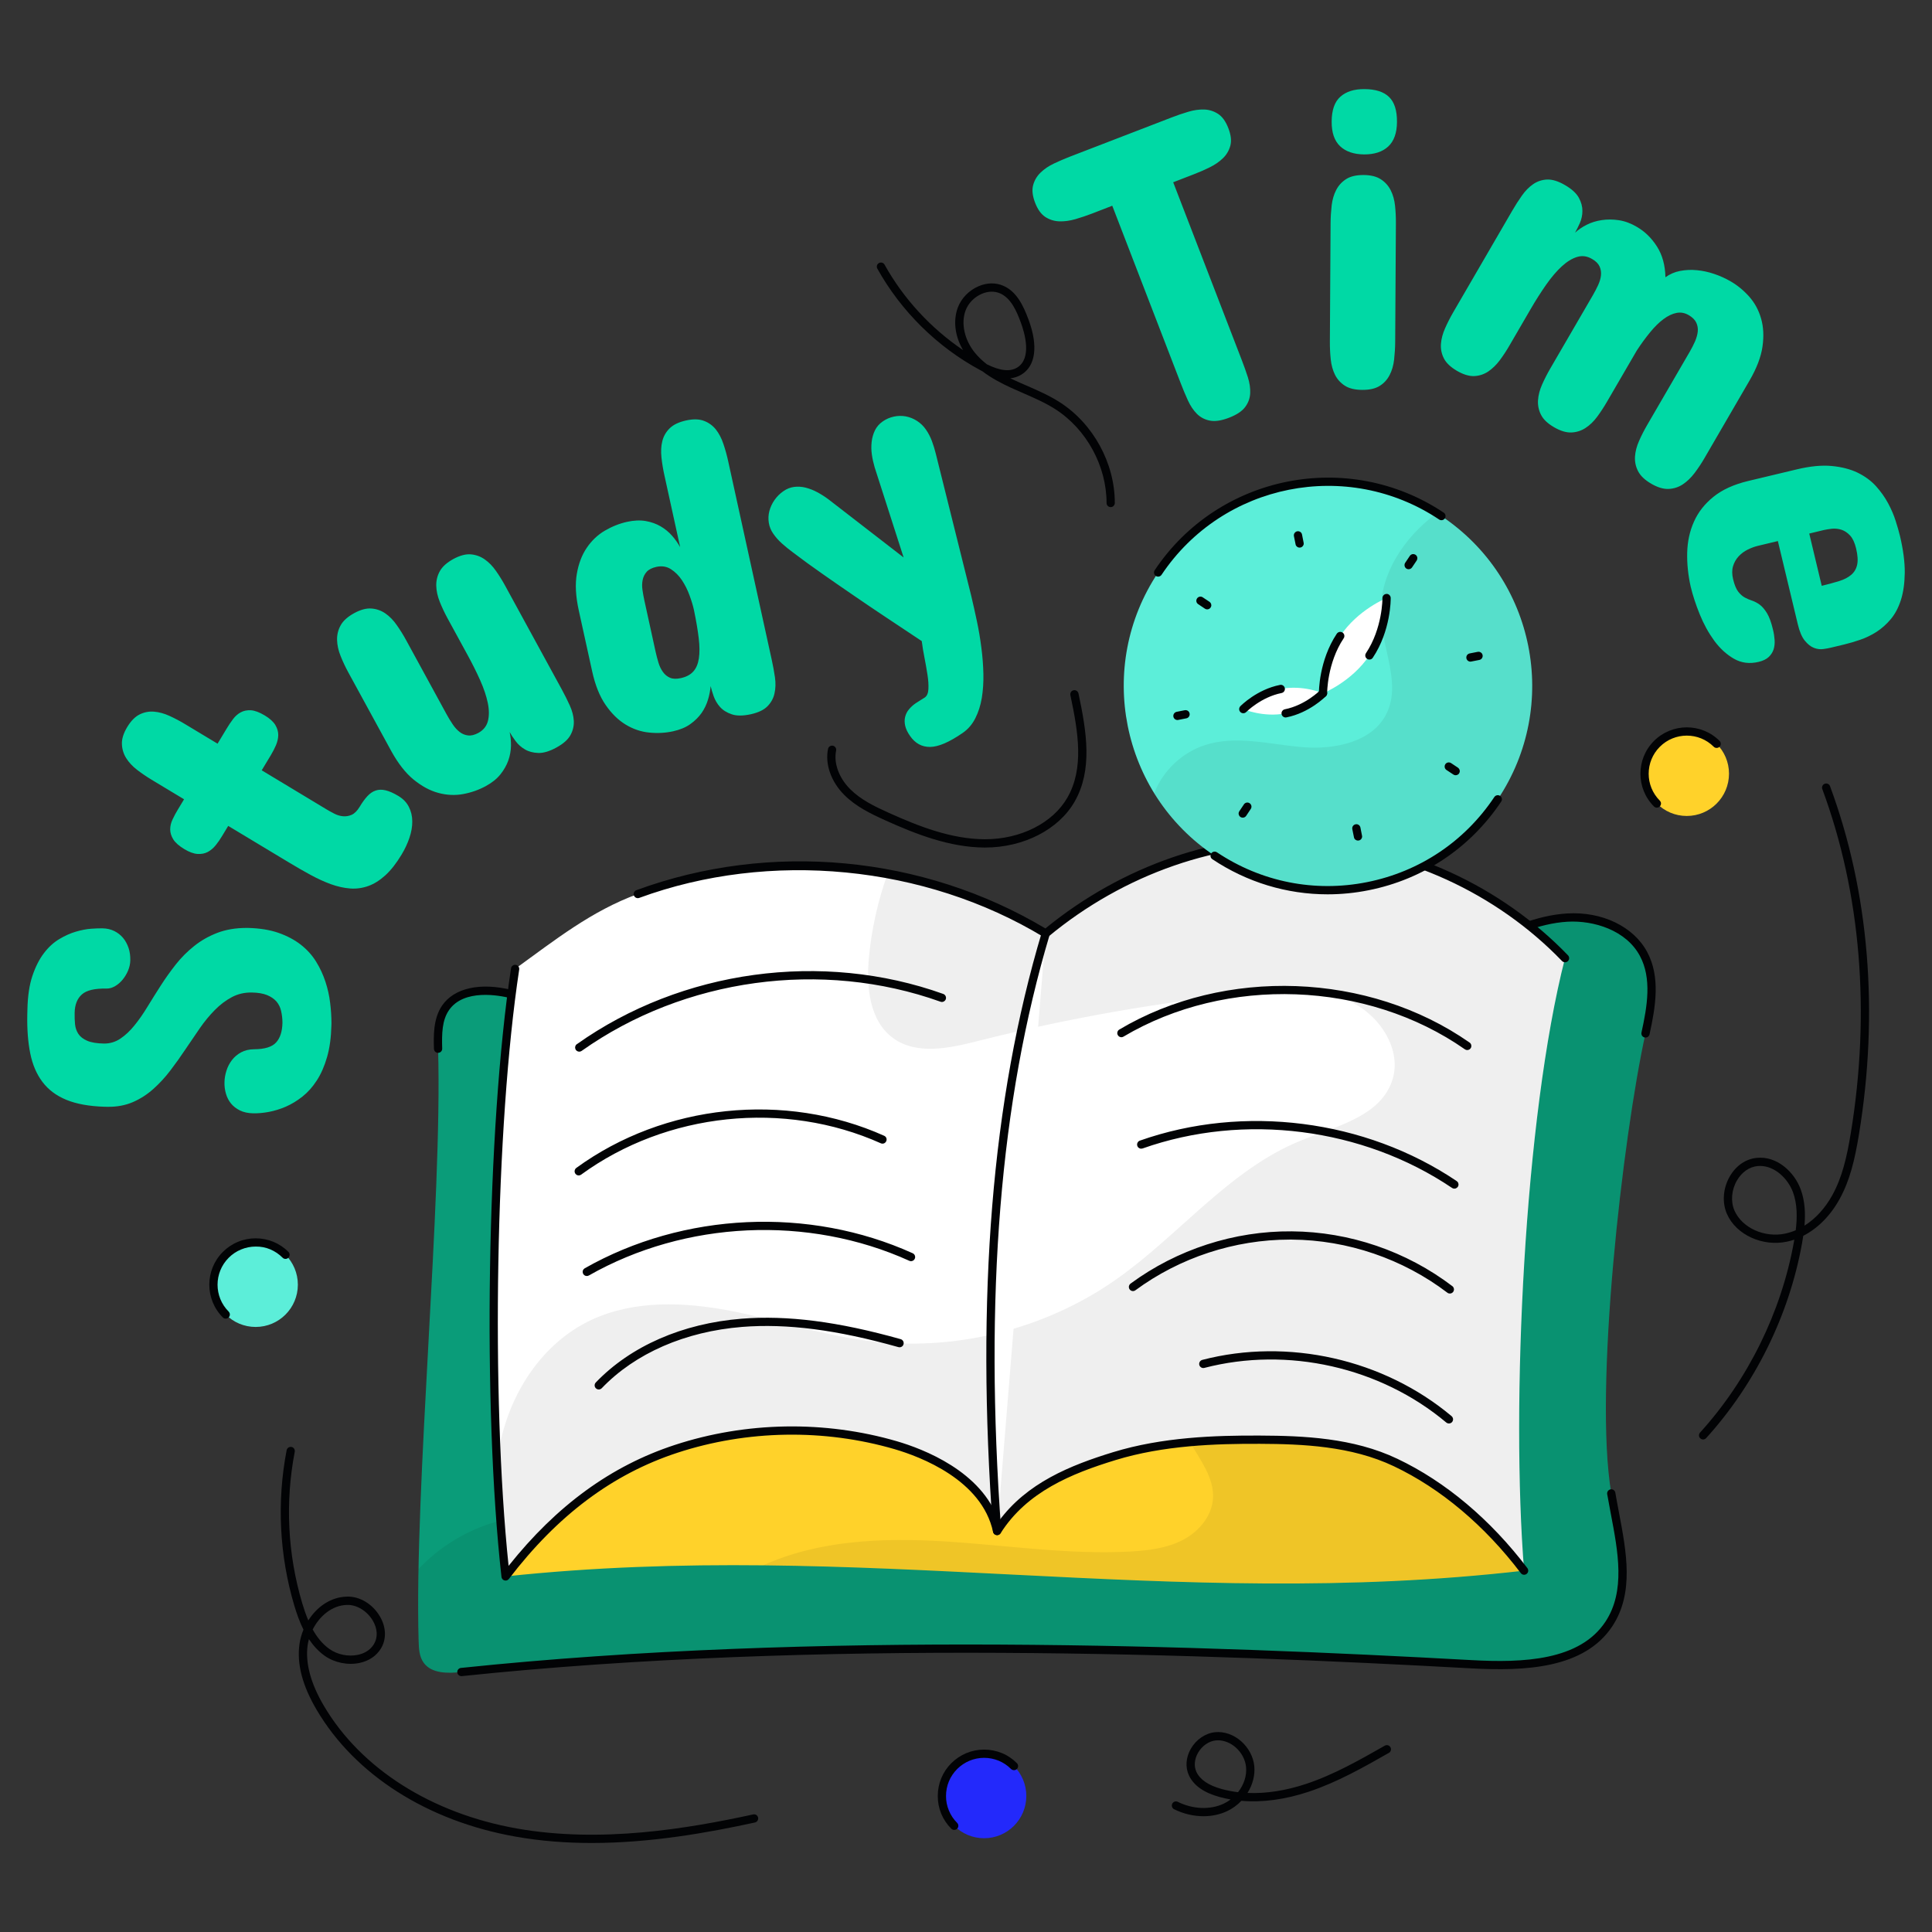 <svg width="41" height="41" viewBox="0 0 41 41" fill="none" xmlns="http://www.w3.org/2000/svg">
    <rect x="0" y="0" width="41" height="41" fill="#333333" stroke="none"/>
    <g clip-path="url(#clip0_11_2657)">
        <path
            d="M12.335 21.238C11.861 21.417 11.34 21.219 10.848 21.096C10.356 20.973 9.739 20.971 9.453 21.39C9.286 21.637 9.288 21.957 9.297 22.255C9.39 25.519 8.79 31.557 8.884 34.821C8.889 34.982 8.896 35.152 8.989 35.283C9.157 35.519 9.503 35.513 9.791 35.483C16.675 34.762 24.31 34.937 31.222 35.318C32.286 35.376 33.557 35.351 34.144 34.461C34.666 33.669 34.352 32.628 34.194 31.693C33.82 29.483 34.438 24.123 34.919 21.934C35.043 21.371 35.151 20.752 34.879 20.244C34.581 19.688 33.892 19.435 33.262 19.472C32.632 19.509 32.044 19.781 31.472 20.049L12.335 21.238Z"
            fill="#0A9C79" />
        <path
            d="M34.919 21.934C34.438 24.123 33.82 29.482 34.193 31.693C34.352 32.628 34.665 33.669 34.144 34.461C33.556 35.351 32.286 35.376 31.221 35.318C24.31 34.937 16.676 34.761 9.79 35.483C9.503 35.512 9.157 35.519 8.988 35.283C8.897 35.151 8.888 34.981 8.884 34.82C8.871 34.361 8.871 33.846 8.884 33.294C9.3 32.857 9.821 32.522 10.396 32.335C11.962 31.825 13.732 32.407 15.29 31.87C17.593 31.082 18.562 28.214 20.745 27.135C21.852 26.588 23.141 26.569 24.378 26.617C25.613 26.663 26.877 26.759 28.063 26.412C29.249 26.062 30.363 25.146 30.533 23.921C30.601 23.433 30.502 22.898 30.167 22.534C29.265 21.55 27.344 22.302 26.473 21.29C26.255 21.038 26.151 20.715 26.136 20.379L31.472 20.048C32.043 19.78 32.632 19.508 33.261 19.471C33.891 19.435 34.581 19.687 34.879 20.243C35.15 20.752 35.042 21.37 34.919 21.934Z"
            fill="black" fill-opacity="0.063" />
        <path
            d="M9.296 22.343C9.274 22.343 9.252 22.334 9.235 22.318C9.219 22.302 9.21 22.28 9.209 22.258C9.201 21.989 9.191 21.621 9.381 21.341C9.637 20.965 10.193 20.842 10.869 21.011C10.946 21.03 11.024 21.051 11.102 21.073C11.51 21.183 11.931 21.297 12.305 21.156C12.313 21.153 12.321 21.151 12.33 21.151L31.45 19.962C31.994 19.708 32.608 19.423 33.257 19.385C33.999 19.34 34.666 19.662 34.956 20.203C35.239 20.732 35.136 21.358 35.005 21.953C34.999 21.975 34.985 21.994 34.966 22.006C34.947 22.017 34.923 22.021 34.901 22.017C34.879 22.012 34.86 21.998 34.847 21.98C34.835 21.961 34.83 21.938 34.834 21.915C34.958 21.352 35.057 20.762 34.801 20.286C34.508 19.739 33.821 19.529 33.267 19.56C32.646 19.596 32.042 19.879 31.51 20.128C31.5 20.132 31.489 20.135 31.478 20.136L12.354 21.325C11.931 21.479 11.487 21.358 11.057 21.242C10.98 21.221 10.903 21.2 10.827 21.181C10.601 21.124 9.841 20.977 9.526 21.44C9.38 21.655 9.375 21.935 9.384 22.253C9.386 22.301 9.348 22.341 9.299 22.343H9.296ZM9.79 35.57C9.768 35.57 9.747 35.561 9.731 35.546C9.715 35.53 9.705 35.509 9.704 35.487C9.703 35.465 9.71 35.443 9.725 35.426C9.739 35.409 9.759 35.398 9.781 35.396C17.334 34.605 25.638 34.922 31.227 35.23C32.327 35.291 33.525 35.241 34.071 34.413C34.497 33.767 34.338 32.933 34.184 32.126C34.157 31.985 34.131 31.845 34.107 31.707C34.103 31.684 34.109 31.661 34.122 31.642C34.136 31.623 34.156 31.61 34.179 31.606C34.19 31.604 34.202 31.605 34.213 31.607C34.225 31.61 34.235 31.614 34.245 31.621C34.254 31.628 34.262 31.636 34.268 31.646C34.274 31.656 34.278 31.667 34.28 31.678C34.303 31.815 34.33 31.953 34.356 32.093C34.516 32.935 34.682 33.804 34.217 34.51C33.622 35.411 32.366 35.468 31.217 35.405C25.634 35.098 17.34 34.78 9.8 35.57C9.797 35.57 9.794 35.57 9.79 35.57Z"
            fill="#020305" />
        <path
            d="M32.344 33.331C24.824 34.199 18.247 32.653 10.729 33.454C11.688 32.199 12.844 31.24 14.345 30.747C15.845 30.254 17.494 30.227 19.01 30.669C19.958 30.946 20.952 31.525 21.16 32.49C21.717 31.611 22.654 31.205 23.649 30.9C24.643 30.595 25.697 30.546 26.737 30.551C27.719 30.556 28.731 30.614 29.618 31.036C30.698 31.55 31.621 32.377 32.344 33.331Z"
            fill="#FFD22A" />
        <path
            d="M32.343 33.33C26.694 33.982 21.578 33.272 16.194 33.219C17.382 32.683 18.732 32.632 20.035 32.71C21.353 32.791 22.666 32.996 23.984 32.926C24.366 32.904 24.756 32.858 25.097 32.683C25.435 32.509 25.717 32.18 25.742 31.799C25.768 31.362 25.472 30.985 25.252 30.602C25.746 30.558 26.244 30.549 26.738 30.551C27.719 30.556 28.731 30.615 29.618 31.036C30.698 31.55 31.62 32.377 32.343 33.33Z"
            fill="black" fill-opacity="0.063" />
        <path
            d="M21.16 32.49C20.952 31.525 19.958 30.946 19.01 30.67C17.494 30.227 15.845 30.255 14.345 30.747C12.844 31.24 11.688 32.199 10.729 33.454C10.339 29.976 10.407 24.021 10.931 20.561C11.785 19.944 12.546 19.335 13.535 18.972C16.35 17.939 19.628 18.255 22.192 19.809C23.753 18.515 25.787 17.745 27.811 17.858C29.835 17.971 31.805 18.873 33.212 20.333C32.345 23.723 32.062 29.843 32.344 33.331C31.621 32.377 30.698 31.55 29.618 31.036C28.731 30.614 27.719 30.556 26.737 30.551C25.697 30.546 24.643 30.595 23.649 30.9C22.654 31.205 21.717 31.612 21.16 32.49Z"
            fill="white" />
        <path
            d="M32.343 33.331C31.62 32.377 30.698 31.55 29.618 31.036C28.731 30.615 27.719 30.557 26.738 30.551C25.697 30.546 24.643 30.595 23.649 30.901C22.654 31.205 21.717 31.613 21.161 32.491C20.952 31.525 19.958 30.947 19.011 30.67C17.494 30.227 15.845 30.255 14.344 30.747C12.908 31.219 11.786 32.118 10.851 33.296C10.811 33.347 10.769 33.4 10.729 33.453C10.696 33.163 10.668 32.872 10.644 32.581C10.644 32.579 10.643 32.577 10.644 32.575C10.602 32.067 10.57 31.558 10.547 31.049C10.685 29.776 11.406 28.539 12.564 28.004C13.464 27.589 14.509 27.629 15.483 27.814C16.456 27.999 17.402 28.321 18.385 28.451C20.222 28.694 22.147 28.226 23.668 27.164C25.022 26.22 26.079 24.824 27.607 24.204C28.343 23.905 29.267 23.702 29.536 22.956C29.774 22.295 29.289 21.547 28.65 21.252C28.014 20.957 27.276 21.003 26.575 21.071C24.611 21.264 22.664 21.606 20.751 22.092C20.151 22.244 19.457 22.396 18.956 22.032C18.449 21.666 18.381 20.939 18.44 20.317C18.497 19.712 18.63 19.117 18.835 18.546C20.019 18.762 21.163 19.186 22.193 19.81C23.754 18.515 25.787 17.744 27.81 17.858C29.836 17.971 31.805 18.873 33.212 20.334C32.345 23.724 32.063 29.843 32.343 33.331Z"
            fill="black" fill-opacity="0.063" />
        <path d="M22.192 19.81C21.086 23.515 20.818 27.794 21.16 32.49L22.192 19.81Z"
            fill="white" />
        <path
            d="M10.729 33.542C10.708 33.542 10.687 33.534 10.671 33.52C10.655 33.505 10.645 33.486 10.642 33.464C10.238 29.859 10.33 23.944 10.845 20.549C10.847 20.538 10.85 20.527 10.856 20.517C10.862 20.507 10.87 20.499 10.879 20.492C10.889 20.485 10.899 20.48 10.91 20.477C10.921 20.474 10.933 20.474 10.944 20.476C10.956 20.477 10.967 20.481 10.977 20.487C10.986 20.493 10.995 20.501 11.002 20.51C11.009 20.52 11.014 20.53 11.017 20.541C11.019 20.552 11.02 20.564 11.018 20.576C10.515 23.892 10.417 29.621 10.793 33.23C11.814 31.948 12.968 31.108 14.317 30.665C15.83 30.168 17.506 30.14 19.035 30.586C19.582 30.746 20.842 31.222 21.194 32.284C21.79 31.47 22.71 31.097 23.623 30.817C24.663 30.498 25.783 30.46 26.738 30.465C27.657 30.469 28.717 30.511 29.655 30.958C30.676 31.443 31.63 32.246 32.414 33.279C32.421 33.288 32.426 33.298 32.428 33.309C32.431 33.321 32.432 33.332 32.431 33.343C32.429 33.355 32.425 33.366 32.419 33.376C32.414 33.386 32.406 33.394 32.397 33.401C32.388 33.408 32.377 33.413 32.366 33.416C32.355 33.419 32.343 33.42 32.332 33.418C32.32 33.417 32.309 33.413 32.3 33.407C32.29 33.401 32.281 33.394 32.274 33.384C31.507 32.374 30.576 31.589 29.58 31.116C28.674 30.685 27.637 30.644 26.737 30.64C25.794 30.636 24.692 30.673 23.674 30.985C22.736 31.272 21.791 31.659 21.234 32.538C21.225 32.552 21.211 32.564 21.195 32.571C21.179 32.578 21.162 32.58 21.145 32.577C21.127 32.574 21.112 32.566 21.099 32.554C21.087 32.542 21.078 32.526 21.074 32.509C20.837 31.407 19.535 30.915 18.986 30.754C17.49 30.318 15.852 30.345 14.372 30.831C12.999 31.282 11.83 32.158 10.799 33.508C10.791 33.518 10.78 33.527 10.768 33.533C10.756 33.539 10.743 33.542 10.729 33.542ZM33.212 20.421C33.189 20.421 33.166 20.412 33.149 20.395C31.757 18.95 29.809 18.058 27.806 17.946C25.885 17.84 23.858 18.543 22.248 19.877C22.235 19.889 22.217 19.896 22.199 19.897C22.181 19.899 22.163 19.894 22.147 19.885C19.623 18.356 16.335 18.038 13.565 19.055C13.543 19.063 13.519 19.062 13.498 19.052C13.477 19.043 13.461 19.025 13.453 19.003C13.445 18.981 13.446 18.957 13.456 18.936C13.465 18.915 13.483 18.899 13.505 18.891C16.347 17.847 19.586 18.151 22.185 19.703C23.82 18.366 25.867 17.661 27.816 17.771C29.863 17.885 31.853 18.797 33.275 20.273C33.309 20.308 33.308 20.363 33.273 20.397C33.256 20.413 33.234 20.421 33.212 20.421Z"
            fill="#020305" />
        <path
            d="M21.16 32.577C21.138 32.577 21.116 32.569 21.1 32.554C21.084 32.539 21.074 32.518 21.073 32.496C20.708 27.497 21.047 23.339 22.109 19.784C22.111 19.773 22.117 19.762 22.124 19.752C22.131 19.743 22.14 19.735 22.15 19.729C22.16 19.723 22.172 19.72 22.184 19.718C22.195 19.717 22.207 19.718 22.219 19.721C22.23 19.725 22.24 19.73 22.25 19.738C22.259 19.745 22.266 19.755 22.271 19.765C22.277 19.776 22.28 19.787 22.281 19.799C22.282 19.811 22.28 19.823 22.276 19.834C21.221 23.369 20.885 27.506 21.247 32.483C21.249 32.506 21.241 32.529 21.226 32.547C21.211 32.565 21.19 32.575 21.166 32.577C21.164 32.577 21.162 32.577 21.16 32.577Z"
            fill="#020305" />
        <path
            d="M31.785 16.963C30.457 18.953 27.766 19.489 25.776 18.16C23.786 16.832 23.248 14.14 24.577 12.15C25.907 10.158 28.599 9.623 30.589 10.952C32.579 12.28 33.115 14.971 31.785 16.963Z"
            fill="#5CEED9" />
        <path
            d="M31.785 16.963C30.457 18.953 27.766 19.489 25.776 18.16C25.259 17.816 24.822 17.363 24.495 16.833C24.679 16.352 25.091 15.964 25.581 15.809C26.237 15.599 26.945 15.797 27.634 15.855C28.321 15.914 29.138 15.75 29.432 15.127C29.727 14.502 29.343 13.782 29.303 13.092C29.253 12.224 29.781 11.41 30.49 10.891C30.525 10.909 30.557 10.93 30.589 10.952C32.579 12.28 33.115 14.971 31.785 16.963Z"
            fill="black" fill-opacity="0.063" />
        <path
            d="M24.577 12.237C24.561 12.237 24.545 12.233 24.532 12.225C24.518 12.217 24.507 12.205 24.5 12.191C24.492 12.177 24.489 12.161 24.489 12.146C24.49 12.13 24.495 12.114 24.504 12.101C25.858 10.073 28.61 9.525 30.638 10.879C30.648 10.885 30.656 10.894 30.662 10.903C30.669 10.913 30.673 10.923 30.675 10.935C30.677 10.946 30.677 10.958 30.675 10.969C30.673 10.98 30.669 10.991 30.662 11.001C30.656 11.01 30.648 11.018 30.638 11.025C30.628 11.031 30.618 11.036 30.606 11.038C30.595 11.04 30.583 11.04 30.572 11.038C30.561 11.036 30.55 11.031 30.541 11.025C28.593 9.724 25.95 10.251 24.65 12.198C24.642 12.21 24.631 12.22 24.618 12.227C24.605 12.234 24.591 12.237 24.577 12.237ZM28.173 18.979C27.308 18.979 26.463 18.724 25.727 18.233C25.718 18.227 25.71 18.219 25.703 18.209C25.697 18.2 25.692 18.189 25.69 18.177C25.688 18.166 25.688 18.155 25.69 18.143C25.692 18.132 25.697 18.121 25.703 18.112C25.71 18.102 25.718 18.094 25.727 18.087C25.737 18.081 25.748 18.077 25.759 18.074C25.77 18.072 25.782 18.072 25.793 18.074C25.805 18.077 25.815 18.081 25.825 18.087C26.768 18.717 27.9 18.942 29.012 18.72C30.124 18.498 31.083 17.857 31.712 16.914C31.725 16.895 31.745 16.881 31.768 16.877C31.791 16.872 31.815 16.877 31.834 16.89C31.853 16.903 31.867 16.923 31.871 16.946C31.876 16.968 31.871 16.992 31.858 17.011C31.203 17.993 30.204 18.661 29.046 18.892C28.758 18.95 28.466 18.979 28.173 18.979ZM29.893 12.08C29.877 12.08 29.862 12.076 29.848 12.068C29.834 12.059 29.823 12.048 29.816 12.034C29.808 12.02 29.805 12.004 29.806 11.988C29.806 11.972 29.811 11.957 29.82 11.944L29.918 11.798C29.931 11.778 29.951 11.765 29.974 11.76C29.996 11.756 30.02 11.761 30.039 11.773C30.059 11.786 30.072 11.806 30.077 11.829C30.081 11.852 30.076 11.875 30.064 11.895L29.966 12.041C29.949 12.066 29.921 12.08 29.893 12.08ZM26.373 17.352C26.357 17.352 26.341 17.348 26.328 17.34C26.314 17.332 26.303 17.32 26.296 17.306C26.288 17.292 26.285 17.276 26.285 17.261C26.286 17.245 26.291 17.229 26.3 17.216L26.398 17.07C26.404 17.06 26.412 17.052 26.422 17.046C26.431 17.039 26.442 17.035 26.453 17.033C26.465 17.03 26.476 17.03 26.488 17.033C26.499 17.035 26.509 17.039 26.519 17.046C26.529 17.052 26.537 17.06 26.543 17.07C26.55 17.079 26.554 17.09 26.556 17.101C26.559 17.113 26.559 17.124 26.556 17.136C26.554 17.147 26.55 17.158 26.543 17.167L26.446 17.313C26.438 17.325 26.427 17.335 26.414 17.342C26.401 17.349 26.387 17.352 26.373 17.352ZM31.204 14.041C31.183 14.041 31.162 14.032 31.146 14.018C31.13 14.003 31.12 13.983 31.118 13.962C31.116 13.94 31.122 13.918 31.134 13.901C31.147 13.884 31.166 13.872 31.187 13.867L31.36 13.833C31.371 13.831 31.383 13.831 31.394 13.833C31.405 13.835 31.416 13.84 31.425 13.846C31.435 13.852 31.443 13.861 31.45 13.87C31.456 13.88 31.46 13.89 31.463 13.902C31.465 13.913 31.465 13.925 31.463 13.936C31.46 13.947 31.456 13.958 31.45 13.968C31.443 13.977 31.435 13.986 31.425 13.992C31.416 13.998 31.405 14.003 31.394 14.005L31.221 14.039C31.216 14.04 31.21 14.041 31.204 14.041ZM24.987 15.28C24.965 15.28 24.944 15.271 24.928 15.257C24.912 15.242 24.902 15.222 24.9 15.201C24.898 15.179 24.904 15.158 24.917 15.14C24.93 15.123 24.948 15.111 24.97 15.106L25.142 15.072C25.154 15.07 25.165 15.07 25.176 15.072C25.188 15.074 25.198 15.079 25.208 15.085C25.218 15.091 25.226 15.1 25.232 15.109C25.238 15.119 25.243 15.129 25.245 15.141C25.247 15.152 25.247 15.164 25.245 15.175C25.243 15.186 25.238 15.197 25.232 15.207C25.226 15.216 25.218 15.224 25.208 15.231C25.198 15.237 25.188 15.242 25.176 15.244L25.004 15.278C24.998 15.279 24.993 15.28 24.987 15.28ZM30.891 16.452C30.874 16.452 30.857 16.447 30.843 16.437L30.696 16.34C30.687 16.333 30.678 16.325 30.672 16.316C30.666 16.306 30.661 16.295 30.659 16.284C30.657 16.273 30.657 16.261 30.659 16.25C30.661 16.238 30.666 16.228 30.672 16.218C30.678 16.209 30.687 16.2 30.696 16.194C30.706 16.188 30.716 16.183 30.728 16.181C30.739 16.179 30.751 16.179 30.762 16.181C30.773 16.183 30.784 16.188 30.794 16.194L30.94 16.291C30.955 16.302 30.967 16.317 30.974 16.335C30.98 16.352 30.981 16.372 30.975 16.39C30.97 16.408 30.959 16.424 30.943 16.435C30.928 16.446 30.91 16.452 30.891 16.452ZM25.619 12.932C25.602 12.932 25.585 12.927 25.57 12.917L25.424 12.819C25.406 12.806 25.393 12.786 25.389 12.764C25.385 12.742 25.39 12.719 25.403 12.7C25.415 12.681 25.435 12.668 25.457 12.663C25.479 12.658 25.502 12.662 25.521 12.674L25.667 12.771C25.683 12.782 25.695 12.797 25.701 12.815C25.707 12.832 25.708 12.852 25.702 12.87C25.697 12.887 25.686 12.903 25.671 12.914C25.656 12.926 25.637 12.932 25.619 12.932Z"
            fill="#020305" />
        <path
            d="M28.818 17.838C28.798 17.838 28.779 17.831 28.763 17.819C28.747 17.806 28.736 17.788 28.733 17.768L28.698 17.596C28.696 17.584 28.696 17.573 28.698 17.561C28.7 17.55 28.705 17.54 28.711 17.53C28.718 17.52 28.726 17.512 28.735 17.506C28.745 17.499 28.756 17.495 28.767 17.493C28.778 17.49 28.79 17.49 28.801 17.492C28.813 17.495 28.823 17.499 28.833 17.506C28.843 17.512 28.851 17.52 28.857 17.53C28.863 17.539 28.868 17.55 28.87 17.561L28.904 17.734C28.907 17.747 28.907 17.76 28.904 17.772C28.9 17.785 28.894 17.797 28.886 17.807C28.878 17.817 28.868 17.825 28.856 17.83C28.844 17.836 28.831 17.838 28.818 17.838ZM27.579 11.621C27.559 11.621 27.54 11.614 27.524 11.601C27.508 11.588 27.497 11.571 27.494 11.551L27.459 11.378C27.457 11.367 27.457 11.355 27.459 11.344C27.461 11.333 27.466 11.322 27.472 11.312C27.479 11.303 27.487 11.295 27.496 11.288C27.506 11.282 27.517 11.277 27.528 11.275C27.539 11.273 27.551 11.273 27.562 11.275C27.574 11.277 27.584 11.282 27.594 11.288C27.604 11.294 27.612 11.303 27.618 11.312C27.625 11.322 27.629 11.333 27.631 11.344L27.665 11.517C27.668 11.529 27.668 11.542 27.665 11.555C27.661 11.568 27.655 11.579 27.647 11.589C27.639 11.599 27.629 11.607 27.617 11.613C27.605 11.618 27.592 11.621 27.579 11.621Z"
            fill="#020305" />
        <path
            d="M29.06 13.909C28.688 14.467 28.077 14.712 28.077 14.712C28.077 14.712 28.07 14.054 28.442 13.497C28.816 12.937 29.426 12.691 29.426 12.691C29.426 12.691 29.434 13.35 29.06 13.909ZM27.18 14.621C27.647 14.528 28.077 14.712 28.077 14.712C28.077 14.712 27.75 15.045 27.283 15.138C26.814 15.232 26.385 15.049 26.385 15.049C26.385 15.049 26.711 14.714 27.18 14.621Z"
            fill="white" />
        <path
            d="M28.077 14.799C28.054 14.799 28.032 14.79 28.015 14.774C27.999 14.758 27.989 14.736 27.989 14.713C27.989 14.685 27.987 14.021 28.369 13.448C28.376 13.438 28.384 13.43 28.394 13.424C28.403 13.418 28.414 13.413 28.425 13.411C28.436 13.409 28.448 13.409 28.459 13.411C28.471 13.413 28.481 13.417 28.491 13.424C28.5 13.43 28.509 13.438 28.515 13.448C28.521 13.457 28.526 13.468 28.528 13.479C28.53 13.491 28.53 13.502 28.528 13.514C28.526 13.525 28.522 13.536 28.515 13.545C28.163 14.072 28.164 14.704 28.164 14.711C28.165 14.734 28.155 14.756 28.139 14.773C28.123 14.79 28.101 14.799 28.077 14.799L28.077 14.799ZM29.06 13.997C29.044 13.997 29.029 13.993 29.015 13.984C29.002 13.976 28.991 13.965 28.983 13.951C28.976 13.937 28.972 13.921 28.973 13.905C28.974 13.889 28.979 13.874 28.988 13.861C29.341 13.332 29.338 12.699 29.338 12.692C29.338 12.669 29.347 12.647 29.363 12.63C29.379 12.614 29.401 12.604 29.425 12.604C29.469 12.6 29.513 12.642 29.513 12.69C29.514 12.718 29.517 13.383 29.133 13.958C29.125 13.97 29.114 13.98 29.102 13.987C29.089 13.993 29.075 13.997 29.06 13.997ZM26.385 15.136C26.363 15.136 26.34 15.128 26.323 15.111C26.307 15.095 26.297 15.073 26.297 15.05C26.297 15.026 26.306 15.004 26.322 14.987C26.336 14.973 26.673 14.632 27.163 14.535C27.21 14.524 27.256 14.556 27.266 14.604C27.268 14.615 27.268 14.626 27.266 14.638C27.264 14.649 27.259 14.66 27.253 14.669C27.246 14.679 27.238 14.687 27.229 14.694C27.219 14.7 27.208 14.704 27.197 14.707C26.762 14.793 26.45 15.107 26.447 15.11C26.439 15.118 26.429 15.125 26.419 15.129C26.408 15.134 26.396 15.136 26.385 15.136Z"
            fill="#020305" />
        <path
            d="M27.283 15.226C27.261 15.226 27.24 15.217 27.224 15.203C27.208 15.188 27.198 15.168 27.196 15.147C27.194 15.125 27.2 15.104 27.213 15.086C27.226 15.069 27.244 15.057 27.266 15.052C27.701 14.966 28.011 14.653 28.014 14.65C28.03 14.634 28.053 14.624 28.076 14.624C28.099 14.624 28.121 14.633 28.138 14.649C28.155 14.665 28.164 14.687 28.164 14.711C28.165 14.734 28.155 14.756 28.139 14.773C28.125 14.787 27.788 15.127 27.3 15.224C27.294 15.225 27.289 15.226 27.283 15.226ZM12.293 22.318C12.274 22.318 12.256 22.312 12.241 22.301C12.225 22.29 12.214 22.275 12.209 22.257C12.203 22.239 12.203 22.22 12.209 22.202C12.215 22.185 12.226 22.169 12.242 22.159C14.469 20.581 17.448 20.173 20.018 21.093C20.063 21.11 20.087 21.16 20.071 21.206C20.063 21.227 20.046 21.245 20.025 21.255C20.005 21.265 19.98 21.266 19.959 21.258C17.442 20.357 14.524 20.757 12.343 22.302C12.328 22.312 12.311 22.318 12.293 22.318ZM12.281 24.945C12.262 24.945 12.245 24.939 12.23 24.928C12.215 24.917 12.204 24.902 12.198 24.884C12.192 24.867 12.192 24.848 12.198 24.83C12.203 24.812 12.214 24.797 12.229 24.786C14.094 23.427 16.66 23.159 18.766 24.104C18.786 24.114 18.802 24.131 18.81 24.152C18.817 24.174 18.817 24.197 18.807 24.218C18.798 24.239 18.781 24.255 18.76 24.264C18.739 24.272 18.715 24.272 18.694 24.263C16.644 23.344 14.147 23.605 12.332 24.928C12.317 24.939 12.299 24.945 12.281 24.945ZM12.453 27.079C12.433 27.079 12.415 27.073 12.399 27.061C12.384 27.049 12.373 27.032 12.368 27.014C12.363 26.995 12.364 26.975 12.372 26.957C12.379 26.94 12.393 26.925 12.409 26.915C14.506 25.724 17.173 25.602 19.369 26.596C19.38 26.601 19.389 26.608 19.397 26.616C19.405 26.625 19.411 26.634 19.415 26.645C19.419 26.656 19.421 26.667 19.421 26.679C19.42 26.69 19.418 26.702 19.413 26.712C19.408 26.723 19.401 26.732 19.393 26.74C19.385 26.748 19.375 26.754 19.364 26.758C19.353 26.762 19.342 26.764 19.33 26.764C19.319 26.763 19.308 26.761 19.297 26.756C17.151 25.784 14.545 25.903 12.496 27.068C12.482 27.075 12.467 27.079 12.453 27.079ZM12.707 29.487C12.689 29.487 12.672 29.482 12.658 29.472C12.644 29.463 12.633 29.45 12.626 29.434C12.619 29.418 12.617 29.401 12.62 29.384C12.623 29.367 12.631 29.351 12.643 29.339C13.384 28.566 14.483 28.085 15.738 27.985C16.71 27.908 17.783 28.045 19.114 28.419C19.16 28.432 19.188 28.481 19.174 28.527C19.171 28.538 19.166 28.549 19.159 28.558C19.152 28.567 19.143 28.575 19.133 28.58C19.123 28.586 19.112 28.589 19.101 28.591C19.089 28.592 19.077 28.591 19.066 28.588C17.756 28.22 16.703 28.084 15.752 28.159C14.54 28.256 13.481 28.718 12.77 29.46C12.752 29.478 12.729 29.487 12.707 29.487ZM31.137 22.284C31.12 22.284 31.102 22.279 31.087 22.268C29.005 20.812 26.025 20.702 23.84 22C23.82 22.012 23.797 22.014 23.775 22.008C23.753 22.002 23.734 21.988 23.723 21.968C23.711 21.949 23.707 21.926 23.713 21.904C23.718 21.881 23.732 21.862 23.751 21.85C25.992 20.517 29.05 20.63 31.187 22.125C31.203 22.135 31.214 22.151 31.22 22.168C31.226 22.186 31.226 22.205 31.221 22.223C31.215 22.241 31.204 22.256 31.189 22.267C31.174 22.278 31.156 22.284 31.137 22.284ZM30.864 25.225C30.847 25.225 30.83 25.22 30.815 25.21C28.92 23.931 26.403 23.61 24.248 24.372C24.237 24.375 24.225 24.377 24.214 24.377C24.202 24.376 24.191 24.373 24.181 24.368C24.17 24.363 24.161 24.356 24.153 24.348C24.145 24.339 24.14 24.329 24.136 24.318C24.128 24.296 24.129 24.272 24.14 24.251C24.149 24.23 24.167 24.214 24.189 24.206C26.396 23.427 28.973 23.756 30.913 25.064C30.929 25.075 30.941 25.09 30.947 25.108C30.953 25.125 30.954 25.145 30.948 25.163C30.943 25.181 30.931 25.196 30.916 25.207C30.901 25.219 30.883 25.225 30.864 25.225ZM30.768 27.451C30.749 27.451 30.731 27.446 30.715 27.433C29.772 26.715 28.599 26.315 27.414 26.306C27.4 26.306 27.386 26.306 27.372 26.306C26.201 26.306 25.039 26.687 24.096 27.381C24.086 27.388 24.076 27.393 24.065 27.396C24.053 27.399 24.042 27.399 24.03 27.398C24.019 27.396 24.008 27.392 23.998 27.386C23.989 27.38 23.98 27.372 23.973 27.363C23.966 27.354 23.961 27.343 23.959 27.332C23.956 27.321 23.955 27.309 23.957 27.298C23.959 27.286 23.963 27.276 23.969 27.266C23.975 27.256 23.983 27.247 23.992 27.24C24.977 26.515 26.192 26.12 27.415 26.131C28.638 26.14 29.848 26.553 30.821 27.294C30.836 27.305 30.846 27.321 30.852 27.338C30.857 27.356 30.857 27.375 30.851 27.392C30.845 27.409 30.834 27.424 30.819 27.435C30.804 27.446 30.786 27.451 30.768 27.451ZM30.748 30.208C30.728 30.208 30.708 30.201 30.692 30.188C29.293 29.013 27.326 28.569 25.558 29.029C25.536 29.035 25.512 29.032 25.492 29.02C25.472 29.008 25.457 28.989 25.451 28.966C25.439 28.919 25.468 28.872 25.514 28.859C27.336 28.386 29.363 28.843 30.805 30.053C30.814 30.061 30.821 30.07 30.826 30.08C30.832 30.09 30.835 30.102 30.836 30.113C30.837 30.124 30.836 30.136 30.832 30.147C30.829 30.158 30.823 30.168 30.816 30.177C30.808 30.187 30.797 30.195 30.786 30.2C30.774 30.206 30.761 30.208 30.748 30.208Z"
            fill="#020305" />
        <path
            d="M2.208 22.146C2.336 22.146 2.452 22.111 2.555 22.041C2.658 21.972 2.757 21.88 2.85 21.765C2.944 21.65 3.036 21.519 3.125 21.372C3.218 21.22 3.313 21.069 3.409 20.919C3.508 20.764 3.616 20.613 3.73 20.468C3.845 20.322 3.977 20.19 4.122 20.075C4.267 19.959 4.43 19.867 4.611 19.797C4.792 19.728 4.996 19.693 5.225 19.692L5.261 19.692C5.51 19.698 5.727 19.733 5.911 19.797C6.095 19.862 6.253 19.946 6.385 20.049C6.516 20.152 6.624 20.271 6.708 20.407C6.791 20.541 6.857 20.684 6.906 20.833C6.954 20.979 6.988 21.129 7.006 21.282C7.024 21.424 7.033 21.566 7.034 21.709L7.033 21.755C7.027 22.013 6.997 22.239 6.941 22.432C6.885 22.626 6.813 22.791 6.723 22.929C6.634 23.067 6.532 23.181 6.417 23.272C6.303 23.362 6.185 23.433 6.064 23.486C5.948 23.536 5.827 23.573 5.703 23.597C5.584 23.619 5.473 23.628 5.37 23.626C5.264 23.624 5.171 23.604 5.093 23.566C5.015 23.527 4.951 23.478 4.902 23.418C4.853 23.357 4.816 23.286 4.795 23.21C4.772 23.131 4.761 23.049 4.764 22.966C4.765 22.887 4.779 22.806 4.805 22.723C4.83 22.641 4.87 22.565 4.922 22.497C4.974 22.429 5.041 22.373 5.117 22.332C5.195 22.29 5.286 22.268 5.389 22.267C5.617 22.266 5.774 22.218 5.86 22.122C5.946 22.027 5.99 21.888 5.994 21.706C5.994 21.62 5.984 21.535 5.965 21.452C5.947 21.374 5.913 21.307 5.865 21.251C5.815 21.196 5.75 21.151 5.667 21.117C5.584 21.084 5.479 21.065 5.351 21.063C5.193 21.059 5.049 21.092 4.92 21.161C4.791 21.23 4.67 21.321 4.559 21.434C4.447 21.547 4.34 21.677 4.238 21.824C4.135 21.973 4.033 22.123 3.932 22.273C3.83 22.426 3.724 22.575 3.613 22.72C3.502 22.866 3.381 22.996 3.251 23.112C3.121 23.228 2.977 23.32 2.821 23.388C2.664 23.456 2.487 23.49 2.29 23.488L2.217 23.487C1.892 23.477 1.622 23.428 1.408 23.34C1.194 23.252 1.025 23.125 0.901 22.96C0.776 22.795 0.69 22.593 0.642 22.355C0.594 22.117 0.573 21.844 0.579 21.537L0.582 21.419C0.588 21.139 0.623 20.902 0.688 20.709C0.753 20.516 0.834 20.356 0.931 20.229C1.028 20.101 1.136 20.002 1.256 19.93C1.376 19.858 1.494 19.805 1.611 19.771C1.727 19.737 1.835 19.716 1.936 19.709C2.036 19.702 2.117 19.699 2.178 19.701C2.269 19.702 2.351 19.722 2.425 19.758C2.497 19.793 2.56 19.843 2.611 19.903C2.662 19.964 2.7 20.035 2.728 20.116C2.755 20.197 2.767 20.285 2.765 20.379C2.764 20.454 2.747 20.528 2.718 20.597C2.689 20.666 2.65 20.732 2.602 20.79C2.557 20.845 2.503 20.892 2.442 20.928C2.382 20.963 2.321 20.98 2.26 20.979C2.011 20.974 1.837 21.015 1.738 21.103C1.639 21.191 1.587 21.321 1.584 21.494C1.582 21.574 1.585 21.654 1.592 21.734C1.6 21.811 1.623 21.88 1.663 21.941C1.703 22.001 1.765 22.049 1.849 22.086C1.934 22.123 2.053 22.143 2.208 22.146ZM3.906 16.962L3.219 16.548C3.111 16.483 3.008 16.413 2.909 16.337C2.812 16.262 2.735 16.18 2.678 16.089C2.621 15.998 2.591 15.898 2.587 15.789C2.583 15.68 2.621 15.56 2.701 15.427C2.78 15.297 2.868 15.208 2.966 15.16C3.061 15.113 3.167 15.093 3.272 15.103C3.378 15.112 3.487 15.142 3.598 15.193C3.712 15.245 3.822 15.303 3.929 15.368L4.617 15.782L4.81 15.462C4.85 15.394 4.895 15.328 4.942 15.265C4.989 15.201 5.044 15.152 5.108 15.117C5.171 15.083 5.244 15.068 5.326 15.073C5.408 15.079 5.505 15.115 5.617 15.182C5.724 15.246 5.799 15.314 5.842 15.384C5.884 15.454 5.905 15.525 5.905 15.598C5.904 15.67 5.887 15.742 5.856 15.816C5.824 15.889 5.788 15.959 5.747 16.027L5.554 16.347L6.921 17.171C6.973 17.202 7.029 17.234 7.09 17.265C7.151 17.297 7.214 17.316 7.277 17.322C7.341 17.328 7.403 17.318 7.464 17.291C7.525 17.263 7.581 17.207 7.633 17.121C7.689 17.027 7.745 16.951 7.799 16.893C7.853 16.836 7.911 16.796 7.974 16.776C8.036 16.755 8.106 16.753 8.184 16.772C8.261 16.79 8.351 16.83 8.453 16.891C8.557 16.954 8.632 17.032 8.678 17.126C8.725 17.219 8.749 17.321 8.749 17.432C8.75 17.543 8.73 17.658 8.689 17.779C8.648 17.9 8.593 18.019 8.522 18.136C8.411 18.321 8.296 18.467 8.178 18.575C8.059 18.683 7.938 18.759 7.814 18.803C7.691 18.847 7.561 18.865 7.431 18.855C7.301 18.845 7.165 18.815 7.025 18.765C6.885 18.714 6.741 18.648 6.593 18.568C6.437 18.483 6.284 18.395 6.132 18.303L4.843 17.527L4.711 17.745C4.671 17.813 4.626 17.877 4.577 17.938C4.527 17.999 4.472 18.046 4.409 18.08C4.346 18.113 4.274 18.127 4.192 18.122C4.11 18.117 4.015 18.082 3.909 18.018C3.797 17.95 3.719 17.881 3.676 17.811C3.633 17.741 3.612 17.67 3.612 17.6C3.612 17.529 3.629 17.458 3.663 17.388C3.696 17.317 3.733 17.248 3.774 17.181L3.906 16.962ZM7.39 14.266C7.329 14.153 7.274 14.038 7.227 13.919C7.18 13.802 7.156 13.689 7.153 13.58C7.15 13.472 7.176 13.365 7.229 13.271C7.282 13.174 7.378 13.088 7.516 13.012C7.653 12.938 7.775 12.905 7.883 12.914C7.99 12.921 8.092 12.958 8.18 13.019C8.269 13.081 8.35 13.164 8.421 13.267C8.494 13.371 8.562 13.48 8.623 13.593L9.475 15.154C9.515 15.228 9.559 15.3 9.606 15.37C9.651 15.438 9.701 15.492 9.755 15.534C9.806 15.574 9.868 15.6 9.933 15.607C9.998 15.615 10.07 15.597 10.151 15.554C10.257 15.496 10.325 15.412 10.354 15.303C10.382 15.193 10.382 15.066 10.352 14.919C10.322 14.773 10.268 14.611 10.189 14.434C10.11 14.257 10.017 14.072 9.91 13.877L9.495 13.117C9.433 13.002 9.378 12.886 9.332 12.77C9.285 12.653 9.261 12.54 9.258 12.43C9.255 12.322 9.281 12.216 9.334 12.121C9.387 12.025 9.483 11.939 9.621 11.863C9.758 11.789 9.88 11.756 9.988 11.764C10.095 11.772 10.197 11.808 10.285 11.87C10.374 11.932 10.455 12.014 10.526 12.117C10.6 12.222 10.667 12.331 10.728 12.444L11.921 14.629C11.983 14.743 12.04 14.857 12.091 14.969C12.142 15.082 12.171 15.191 12.177 15.297C12.182 15.403 12.159 15.504 12.106 15.6C12.053 15.697 11.953 15.785 11.806 15.865C11.66 15.945 11.531 15.983 11.422 15.979C11.312 15.975 11.218 15.95 11.139 15.903C11.061 15.858 10.993 15.797 10.94 15.725C10.887 15.654 10.846 15.59 10.815 15.534C10.836 15.623 10.845 15.72 10.844 15.825C10.842 15.931 10.823 16.036 10.788 16.136C10.752 16.238 10.696 16.337 10.62 16.433C10.544 16.528 10.44 16.611 10.31 16.682C10.163 16.762 10.003 16.819 9.83 16.851C9.657 16.883 9.481 16.875 9.303 16.827C9.124 16.779 8.949 16.684 8.776 16.543C8.604 16.402 8.445 16.197 8.299 15.931L7.39 14.266ZM16.378 14.004C16.405 14.127 16.428 14.25 16.446 14.375C16.463 14.497 16.46 14.61 16.436 14.715C16.414 14.819 16.361 14.914 16.286 14.989C16.21 15.066 16.092 15.122 15.931 15.158C15.768 15.193 15.634 15.194 15.53 15.159C15.426 15.124 15.343 15.073 15.281 15.004C15.221 14.937 15.175 14.859 15.145 14.775C15.116 14.691 15.094 14.619 15.081 14.56C15.072 14.657 15.054 14.754 15.025 14.847C14.995 14.948 14.949 15.043 14.889 15.13C14.827 15.218 14.747 15.297 14.649 15.367C14.551 15.437 14.429 15.487 14.284 15.519C14.12 15.555 13.951 15.564 13.776 15.546C13.601 15.529 13.434 15.472 13.276 15.376C13.118 15.28 12.977 15.141 12.851 14.958C12.725 14.776 12.63 14.537 12.566 14.244L12.282 12.952C12.217 12.655 12.203 12.398 12.241 12.179C12.278 11.961 12.349 11.776 12.453 11.624C12.556 11.472 12.684 11.351 12.835 11.262C12.987 11.173 13.145 11.11 13.308 11.074C13.453 11.042 13.585 11.037 13.703 11.057C13.822 11.078 13.927 11.116 14.02 11.17C14.111 11.223 14.193 11.29 14.262 11.369C14.328 11.443 14.385 11.525 14.434 11.611L14.1 10.088C14.072 9.963 14.051 9.835 14.037 9.707C14.024 9.581 14.029 9.466 14.055 9.363C14.08 9.259 14.132 9.168 14.21 9.091C14.288 9.013 14.405 8.957 14.563 8.922C14.711 8.89 14.836 8.892 14.938 8.931C15.037 8.967 15.125 9.031 15.191 9.113C15.257 9.197 15.311 9.299 15.351 9.419C15.392 9.539 15.426 9.663 15.454 9.791L16.378 14.004ZM13.912 13.827C13.93 13.907 13.95 13.985 13.973 14.061C13.996 14.137 14.027 14.203 14.068 14.259C14.108 14.316 14.158 14.357 14.219 14.383C14.279 14.409 14.355 14.411 14.447 14.391C14.562 14.366 14.651 14.319 14.712 14.251C14.774 14.183 14.813 14.09 14.831 13.973C14.849 13.855 14.848 13.712 14.828 13.544C14.808 13.376 14.775 13.177 14.727 12.947C14.707 12.855 14.676 12.751 14.633 12.635C14.592 12.521 14.538 12.413 14.472 12.313C14.406 12.215 14.329 12.137 14.238 12.079C14.148 12.021 14.044 12.005 13.929 12.03C13.837 12.051 13.769 12.085 13.725 12.133C13.681 12.182 13.652 12.241 13.639 12.304C13.625 12.37 13.623 12.441 13.634 12.518C13.645 12.595 13.659 12.672 13.676 12.749L13.912 13.827ZM20.431 15.553C20.146 15.75 19.916 15.849 19.739 15.851C19.563 15.853 19.421 15.775 19.312 15.617C19.258 15.54 19.224 15.468 19.209 15.4C19.194 15.333 19.194 15.27 19.209 15.212C19.223 15.154 19.251 15.099 19.29 15.053C19.331 15.004 19.378 14.961 19.431 14.925C19.469 14.899 19.505 14.876 19.539 14.856C19.573 14.836 19.602 14.818 19.624 14.803C19.672 14.77 19.698 14.71 19.702 14.624C19.707 14.537 19.701 14.437 19.683 14.323C19.665 14.203 19.643 14.083 19.62 13.963C19.596 13.844 19.576 13.725 19.561 13.605L19.397 13.496L18.77 13.079C18.548 12.931 18.328 12.783 18.109 12.632C17.887 12.48 17.668 12.329 17.45 12.176C17.232 12.024 17.025 11.873 16.829 11.724C16.748 11.665 16.671 11.602 16.596 11.535C16.526 11.473 16.463 11.403 16.41 11.326C16.361 11.257 16.328 11.177 16.315 11.092C16.302 11.01 16.306 10.926 16.327 10.846C16.349 10.762 16.386 10.684 16.435 10.613C16.487 10.538 16.552 10.473 16.627 10.422C16.697 10.373 16.772 10.344 16.852 10.333C16.933 10.323 17.015 10.328 17.095 10.348C17.18 10.37 17.263 10.402 17.341 10.444C17.424 10.488 17.504 10.539 17.579 10.595L19.176 11.83L18.561 9.916C18.535 9.827 18.515 9.737 18.502 9.646C18.489 9.556 18.488 9.465 18.498 9.375C18.508 9.29 18.531 9.208 18.568 9.132C18.605 9.057 18.66 8.994 18.732 8.944C18.803 8.894 18.884 8.859 18.969 8.841C19.051 8.823 19.137 8.821 19.22 8.836C19.305 8.852 19.385 8.884 19.457 8.93C19.534 8.979 19.6 9.043 19.651 9.118C19.703 9.193 19.745 9.275 19.777 9.361C19.809 9.448 19.837 9.537 19.859 9.628L20.609 12.636C20.651 12.815 20.692 12.995 20.73 13.176C20.77 13.364 20.802 13.553 20.826 13.744C20.851 13.934 20.865 14.12 20.869 14.302C20.873 14.484 20.861 14.655 20.835 14.814C20.808 14.973 20.762 15.116 20.697 15.244C20.632 15.372 20.544 15.475 20.431 15.553ZM24.865 2.492C24.979 2.448 25.095 2.408 25.213 2.373C25.331 2.337 25.445 2.321 25.553 2.324C25.659 2.327 25.762 2.359 25.851 2.418C25.94 2.476 26.012 2.577 26.068 2.722C26.123 2.864 26.137 2.986 26.11 3.09C26.083 3.192 26.029 3.285 25.952 3.358C25.874 3.434 25.779 3.499 25.668 3.553C25.558 3.607 25.446 3.656 25.331 3.7L24.897 3.868L26.354 7.646C26.4 7.765 26.443 7.885 26.482 8.007C26.519 8.126 26.536 8.239 26.531 8.345C26.526 8.451 26.491 8.548 26.424 8.638C26.358 8.727 26.243 8.803 26.082 8.865C25.92 8.927 25.785 8.948 25.675 8.926C25.566 8.905 25.474 8.856 25.399 8.781C25.325 8.706 25.261 8.611 25.209 8.497C25.156 8.381 25.107 8.263 25.061 8.144L23.604 4.366L23.17 4.534C23.057 4.577 22.941 4.616 22.822 4.651C22.703 4.685 22.589 4.701 22.48 4.697C22.375 4.694 22.272 4.662 22.183 4.604C22.094 4.546 22.022 4.446 21.967 4.304C21.911 4.159 21.897 4.035 21.924 3.932C21.951 3.829 22.004 3.739 22.082 3.663C22.16 3.587 22.255 3.523 22.367 3.47C22.477 3.418 22.59 3.369 22.704 3.325L24.865 2.492ZM28.237 4.731C28.238 4.607 28.246 4.482 28.26 4.358C28.275 4.236 28.306 4.128 28.356 4.032C28.405 3.937 28.475 3.86 28.567 3.801C28.658 3.742 28.782 3.714 28.937 3.714C29.092 3.715 29.215 3.746 29.305 3.806C29.395 3.864 29.466 3.944 29.514 4.04C29.562 4.136 29.592 4.244 29.605 4.366C29.618 4.488 29.624 4.612 29.623 4.74L29.608 7.257C29.607 7.383 29.599 7.508 29.585 7.633C29.571 7.756 29.539 7.865 29.489 7.961C29.44 8.056 29.37 8.133 29.278 8.19C29.187 8.247 29.064 8.275 28.908 8.274C28.753 8.273 28.631 8.244 28.54 8.185C28.45 8.128 28.378 8.048 28.331 7.954C28.283 7.858 28.253 7.748 28.24 7.625C28.227 7.5 28.221 7.374 28.222 7.248L28.237 4.731ZM29.646 2.588C29.645 2.822 29.582 2.996 29.46 3.109C29.338 3.222 29.167 3.278 28.948 3.277C28.73 3.275 28.56 3.217 28.439 3.103C28.318 2.988 28.258 2.814 28.26 2.579C28.261 2.336 28.323 2.16 28.445 2.052C28.568 1.943 28.738 1.889 28.957 1.891C29.191 1.892 29.365 1.948 29.478 2.058C29.592 2.168 29.648 2.345 29.646 2.588ZM32.977 9.065C32.843 8.987 32.752 8.9 32.703 8.803C32.654 8.708 32.632 8.601 32.639 8.494C32.646 8.386 32.675 8.275 32.725 8.162C32.776 8.047 32.833 7.935 32.896 7.826L33.803 6.265C33.844 6.195 33.881 6.123 33.915 6.05C33.948 5.978 33.968 5.909 33.975 5.843C33.982 5.778 33.972 5.713 33.945 5.654C33.918 5.594 33.865 5.541 33.786 5.496C33.681 5.434 33.575 5.42 33.468 5.453C33.361 5.486 33.253 5.552 33.144 5.652C33.035 5.752 32.925 5.881 32.814 6.038C32.696 6.208 32.584 6.383 32.481 6.562L32.036 7.327C31.974 7.436 31.904 7.541 31.83 7.642C31.756 7.741 31.674 7.821 31.585 7.882C31.497 7.942 31.394 7.976 31.287 7.981C31.179 7.986 31.056 7.949 30.919 7.87C30.783 7.79 30.69 7.702 30.641 7.605C30.592 7.508 30.571 7.405 30.579 7.298C30.587 7.19 30.617 7.079 30.667 6.966C30.717 6.853 30.774 6.741 30.838 6.63L32.093 4.47C32.156 4.361 32.224 4.255 32.296 4.153C32.367 4.051 32.447 3.97 32.535 3.909C32.623 3.848 32.726 3.814 32.833 3.81C32.943 3.806 33.069 3.845 33.21 3.927C33.355 4.011 33.453 4.101 33.505 4.196C33.557 4.291 33.582 4.385 33.581 4.478C33.581 4.567 33.562 4.656 33.525 4.738C33.489 4.818 33.455 4.885 33.425 4.938C33.493 4.875 33.575 4.819 33.672 4.77C33.769 4.721 33.876 4.688 33.991 4.671C34.107 4.654 34.227 4.654 34.354 4.673C34.48 4.692 34.606 4.738 34.732 4.812C34.906 4.912 35.049 5.052 35.163 5.231C35.278 5.41 35.337 5.627 35.343 5.884C35.435 5.817 35.541 5.771 35.653 5.75C35.771 5.727 35.891 5.722 36.011 5.734C36.134 5.745 36.257 5.772 36.38 5.814C36.501 5.855 36.617 5.907 36.727 5.971C36.872 6.055 37.002 6.162 37.12 6.294C37.236 6.425 37.321 6.579 37.372 6.757C37.424 6.935 37.434 7.133 37.403 7.353C37.372 7.572 37.281 7.812 37.13 8.072L36.168 9.728C36.105 9.837 36.035 9.941 35.959 10.042C35.884 10.14 35.801 10.22 35.711 10.279C35.621 10.339 35.517 10.372 35.409 10.376C35.299 10.38 35.177 10.344 35.043 10.266C34.907 10.187 34.813 10.098 34.763 10C34.712 9.902 34.691 9.799 34.697 9.691C34.704 9.582 34.733 9.471 34.783 9.358C34.833 9.243 34.891 9.131 34.954 9.022L35.861 7.461C35.902 7.391 35.938 7.319 35.971 7.245C36.002 7.172 36.022 7.103 36.029 7.036C36.036 6.971 36.025 6.905 35.997 6.846C35.969 6.786 35.915 6.733 35.836 6.687C35.752 6.638 35.665 6.623 35.576 6.641C35.486 6.659 35.395 6.703 35.302 6.772C35.209 6.841 35.115 6.933 35.02 7.049C34.925 7.164 34.83 7.294 34.735 7.439L34.102 8.527C34.039 8.636 33.97 8.741 33.896 8.842C33.822 8.942 33.74 9.022 33.649 9.081C33.558 9.141 33.457 9.173 33.347 9.178C33.237 9.182 33.114 9.145 32.977 9.065ZM38.861 13.743C38.814 13.755 38.758 13.765 38.693 13.774C38.628 13.783 38.562 13.775 38.495 13.749C38.427 13.723 38.363 13.672 38.301 13.596C38.239 13.52 38.189 13.404 38.152 13.247L37.729 11.482L37.304 11.584C37.233 11.601 37.161 11.628 37.088 11.664C37.017 11.699 36.952 11.747 36.897 11.806C36.842 11.865 36.801 11.937 36.778 12.015C36.754 12.095 36.754 12.187 36.779 12.291C36.807 12.409 36.843 12.497 36.886 12.554C36.93 12.611 36.976 12.652 37.027 12.68C37.077 12.707 37.129 12.729 37.184 12.747C37.238 12.766 37.292 12.794 37.345 12.833C37.398 12.872 37.449 12.932 37.498 13.012C37.547 13.093 37.59 13.21 37.626 13.364C37.644 13.437 37.655 13.511 37.66 13.583C37.665 13.655 37.657 13.722 37.638 13.783C37.617 13.845 37.581 13.9 37.533 13.944C37.483 13.99 37.413 14.024 37.321 14.046C37.129 14.092 36.954 14.07 36.796 13.979C36.639 13.889 36.5 13.761 36.379 13.597C36.258 13.431 36.156 13.246 36.072 13.039C35.988 12.833 35.924 12.636 35.879 12.45C35.824 12.204 35.799 11.963 35.805 11.727C35.811 11.491 35.858 11.273 35.948 11.072C36.037 10.87 36.175 10.694 36.361 10.544C36.547 10.393 36.792 10.281 37.096 10.208L38.134 9.96C38.415 9.893 38.661 9.869 38.872 9.889C39.083 9.909 39.266 9.956 39.422 10.031C39.577 10.107 39.707 10.202 39.812 10.318C39.916 10.434 40.002 10.555 40.07 10.683C40.138 10.81 40.191 10.934 40.229 11.055C40.268 11.175 40.297 11.28 40.319 11.369C40.39 11.667 40.424 11.929 40.422 12.153C40.419 12.377 40.392 12.57 40.34 12.733C40.288 12.895 40.216 13.031 40.124 13.141C40.031 13.251 39.93 13.34 39.82 13.411C39.712 13.479 39.597 13.536 39.476 13.577C39.364 13.616 39.251 13.649 39.136 13.677L38.861 13.743ZM38.395 11.323L38.66 12.432C38.784 12.402 38.906 12.369 39.028 12.332C39.134 12.299 39.219 12.255 39.284 12.2C39.349 12.145 39.392 12.074 39.411 11.987C39.431 11.899 39.424 11.783 39.389 11.638C39.36 11.517 39.318 11.426 39.263 11.366C39.208 11.306 39.147 11.265 39.081 11.243C39.017 11.222 38.949 11.214 38.881 11.22C38.814 11.227 38.755 11.237 38.705 11.248L38.395 11.323Z"
            fill="#00D9A5" />
        <path
            d="M36.692 16.419C36.692 16.914 36.291 17.316 35.795 17.316C35.301 17.316 34.9 16.914 34.9 16.419C34.9 15.924 35.301 15.523 35.795 15.523C36.291 15.523 36.692 15.925 36.692 16.419Z"
            fill="#FFD22A" />
        <path
            d="M35.161 17.14C35.139 17.14 35.117 17.132 35.1 17.115C34.716 16.731 34.717 16.107 35.1 15.724C35.484 15.34 36.108 15.339 36.492 15.723C36.5 15.731 36.506 15.741 36.511 15.751C36.515 15.762 36.517 15.773 36.517 15.785C36.517 15.796 36.515 15.808 36.511 15.818C36.506 15.829 36.5 15.838 36.492 15.847C36.483 15.855 36.474 15.861 36.463 15.866C36.452 15.87 36.441 15.872 36.429 15.872C36.418 15.872 36.407 15.87 36.396 15.866C36.385 15.861 36.376 15.855 36.368 15.847C36.053 15.532 35.54 15.532 35.224 15.848C34.909 16.163 34.908 16.676 35.224 16.991C35.236 17.003 35.244 17.019 35.248 17.036C35.251 17.053 35.249 17.07 35.242 17.086C35.236 17.102 35.225 17.116 35.21 17.126C35.196 17.135 35.179 17.14 35.161 17.14Z"
            fill="#020305" />
        <path
            d="M21.78 38.113C21.78 38.608 21.38 39.01 20.884 39.01C20.389 39.01 19.988 38.608 19.988 38.113C19.988 37.619 20.389 37.217 20.884 37.217C21.38 37.217 21.78 37.619 21.78 38.113Z"
            fill="#2329FB" />
        <path
            d="M20.25 38.834C20.228 38.834 20.205 38.825 20.188 38.808C20.096 38.717 20.024 38.609 19.974 38.489C19.925 38.37 19.9 38.242 19.901 38.113C19.901 37.85 20.003 37.603 20.189 37.417C20.375 37.232 20.622 37.129 20.884 37.129H20.885C21.014 37.129 21.142 37.154 21.262 37.203C21.381 37.252 21.489 37.325 21.58 37.417C21.588 37.425 21.595 37.434 21.599 37.445C21.603 37.456 21.606 37.467 21.606 37.478C21.606 37.49 21.603 37.501 21.599 37.512C21.595 37.523 21.588 37.532 21.58 37.541C21.572 37.549 21.562 37.555 21.552 37.559C21.541 37.564 21.529 37.566 21.518 37.566C21.506 37.566 21.495 37.564 21.485 37.559C21.474 37.555 21.464 37.549 21.456 37.541C21.381 37.465 21.292 37.406 21.194 37.365C21.096 37.325 20.991 37.304 20.885 37.304H20.884C20.669 37.304 20.466 37.389 20.313 37.541C20.16 37.694 20.076 37.897 20.076 38.113C20.075 38.219 20.096 38.324 20.137 38.422C20.177 38.52 20.237 38.61 20.312 38.684C20.324 38.697 20.333 38.712 20.336 38.729C20.339 38.746 20.338 38.764 20.331 38.78C20.324 38.796 20.313 38.81 20.299 38.819C20.284 38.829 20.267 38.834 20.25 38.834Z"
            fill="#020305" />
        <path
            d="M6.321 27.263C6.321 27.758 5.921 28.16 5.425 28.16C4.93 28.16 4.529 27.758 4.529 27.263C4.529 26.768 4.93 26.366 5.425 26.366C5.921 26.366 6.321 26.768 6.321 27.263Z"
            fill="#5CEED9" />
        <path
            d="M4.791 27.984C4.768 27.984 4.746 27.976 4.729 27.958C4.346 27.575 4.346 26.951 4.73 26.567C4.821 26.476 4.929 26.403 5.049 26.354C5.168 26.304 5.296 26.279 5.425 26.279H5.426C5.555 26.279 5.683 26.304 5.802 26.353C5.921 26.402 6.03 26.475 6.121 26.566C6.137 26.583 6.146 26.605 6.146 26.628C6.146 26.652 6.137 26.674 6.121 26.69C6.104 26.707 6.082 26.716 6.059 26.716C6.035 26.716 6.013 26.707 5.997 26.69C5.844 26.538 5.644 26.45 5.425 26.454C5.319 26.454 5.214 26.475 5.116 26.516C5.018 26.556 4.929 26.616 4.854 26.691C4.538 27.007 4.538 27.52 4.853 27.834C4.865 27.847 4.873 27.862 4.877 27.879C4.88 27.896 4.878 27.914 4.872 27.93C4.865 27.946 4.854 27.96 4.84 27.969C4.825 27.979 4.808 27.984 4.791 27.984ZM23.57 10.762C23.522 10.762 23.483 10.722 23.483 10.674C23.483 9.888 23.056 9.106 22.393 8.682C22.181 8.546 21.942 8.443 21.711 8.342C21.624 8.304 21.537 8.266 21.451 8.227C21.265 8.141 21.047 8.03 20.849 7.88C20.833 7.872 20.817 7.863 20.801 7.854C19.892 7.366 19.117 6.6 18.617 5.698C18.607 5.678 18.605 5.655 18.611 5.633C18.618 5.611 18.633 5.593 18.653 5.582C18.673 5.571 18.696 5.568 18.718 5.574C18.74 5.58 18.758 5.594 18.77 5.613C19.17 6.334 19.751 6.965 20.437 7.429C20.266 7.138 20.223 6.807 20.326 6.528C20.4 6.329 20.566 6.159 20.77 6.073C20.948 5.997 21.135 5.995 21.295 6.066C21.576 6.19 21.717 6.485 21.828 6.785C22.034 7.34 21.979 7.764 21.677 7.949C21.605 7.993 21.527 8.019 21.44 8.028C21.469 8.042 21.497 8.055 21.524 8.067C21.609 8.107 21.695 8.144 21.781 8.181C22.018 8.285 22.264 8.391 22.488 8.535C23.199 8.989 23.659 9.829 23.658 10.674C23.658 10.686 23.656 10.697 23.651 10.708C23.647 10.718 23.64 10.728 23.632 10.736C23.624 10.744 23.614 10.751 23.604 10.755C23.593 10.759 23.582 10.762 23.57 10.762ZM20.943 7.731C21.223 7.87 21.434 7.893 21.586 7.8C21.903 7.605 21.746 7.068 21.664 6.846C21.573 6.6 21.456 6.329 21.224 6.226C21.108 6.175 20.971 6.178 20.838 6.234C20.678 6.302 20.548 6.434 20.491 6.589C20.389 6.863 20.468 7.217 20.693 7.491C20.767 7.581 20.852 7.66 20.943 7.731ZM36.143 30.548C36.126 30.548 36.109 30.543 36.095 30.534C36.081 30.524 36.069 30.511 36.062 30.496C36.056 30.48 36.053 30.463 36.056 30.446C36.059 30.429 36.066 30.414 36.078 30.401C37.092 29.284 37.799 27.85 38.068 26.364C38.071 26.345 38.075 26.326 38.078 26.307C38.028 26.324 37.977 26.338 37.926 26.349C37.404 26.462 36.842 26.204 36.648 25.761C36.541 25.517 36.565 25.211 36.711 24.961C36.842 24.736 37.049 24.595 37.279 24.572C37.713 24.526 38.08 24.875 38.214 25.241C38.305 25.489 38.316 25.755 38.294 26.01C38.527 25.864 38.732 25.641 38.886 25.361C39.092 24.986 39.191 24.566 39.276 24.051C39.699 21.479 39.49 18.953 38.672 16.745C38.664 16.723 38.665 16.699 38.675 16.678C38.684 16.657 38.702 16.64 38.724 16.632C38.746 16.624 38.77 16.625 38.791 16.635C38.812 16.644 38.828 16.662 38.836 16.684C39.665 18.921 39.877 21.478 39.449 24.079C39.361 24.613 39.258 25.049 39.039 25.446C38.846 25.797 38.575 26.069 38.268 26.226C38.26 26.284 38.25 26.34 38.24 26.396C37.966 27.913 37.244 29.377 36.207 30.519C36.199 30.528 36.189 30.535 36.178 30.54C36.167 30.545 36.155 30.548 36.143 30.548ZM37.351 24.743C37.333 24.743 37.315 24.744 37.296 24.746C37.123 24.763 36.965 24.874 36.862 25.049C36.744 25.251 36.724 25.497 36.808 25.69C36.971 26.06 37.446 26.273 37.889 26.178C37.964 26.161 38.037 26.138 38.108 26.108C38.141 25.84 38.143 25.556 38.05 25.301C37.947 25.022 37.672 24.743 37.351 24.743ZM12.556 39.111C12.022 39.111 11.48 39.072 10.942 38.976C9.072 38.646 7.534 37.666 6.722 36.289C6.416 35.77 6.296 35.311 6.356 34.887C6.37 34.785 6.399 34.683 6.44 34.584C6.355 34.413 6.294 34.235 6.246 34.075C5.928 33.004 5.872 31.872 6.083 30.775C6.087 30.753 6.101 30.733 6.12 30.72C6.139 30.707 6.163 30.702 6.186 30.706C6.233 30.715 6.264 30.761 6.255 30.809C6.049 31.878 6.104 32.981 6.414 34.024C6.449 34.14 6.49 34.264 6.543 34.388C6.721 34.107 7.008 33.893 7.357 33.883C7.633 33.871 7.91 34.042 8.064 34.306C8.196 34.532 8.204 34.784 8.086 34.98C7.992 35.138 7.83 35.248 7.631 35.29C7.382 35.343 7.098 35.285 6.891 35.139C6.755 35.042 6.645 34.919 6.556 34.785C6.544 34.827 6.535 34.87 6.529 34.911C6.476 35.289 6.592 35.723 6.873 36.2C7.659 37.533 9.153 38.482 10.972 38.804C12.752 39.118 14.585 38.809 15.983 38.505C15.995 38.502 16.006 38.502 16.018 38.504C16.029 38.506 16.04 38.51 16.05 38.516C16.059 38.522 16.068 38.531 16.074 38.54C16.081 38.55 16.085 38.56 16.088 38.571C16.093 38.594 16.088 38.618 16.076 38.637C16.063 38.657 16.043 38.671 16.021 38.676C15.027 38.892 13.816 39.111 12.556 39.111ZM6.636 34.58C6.725 34.74 6.84 34.888 6.992 34.995C7.161 35.114 7.391 35.161 7.594 35.118C7.701 35.096 7.847 35.038 7.936 34.89C8.021 34.747 8.013 34.567 7.913 34.395C7.792 34.188 7.57 34.051 7.362 34.059C7.042 34.067 6.779 34.3 6.636 34.58ZM25.541 38.543C25.331 38.543 25.114 38.493 24.913 38.393C24.893 38.382 24.879 38.364 24.872 38.342C24.865 38.321 24.867 38.297 24.877 38.277C24.887 38.257 24.905 38.241 24.926 38.233C24.947 38.226 24.971 38.227 24.991 38.236C25.313 38.396 25.677 38.411 25.964 38.279C26.017 38.254 26.068 38.223 26.116 38.187C26.036 38.173 25.956 38.156 25.878 38.134C25.548 38.044 25.331 37.89 25.231 37.677C25.151 37.504 25.165 37.298 25.27 37.113C25.383 36.916 25.58 36.781 25.785 36.76C25.978 36.74 26.182 36.812 26.342 36.954C26.498 37.093 26.599 37.285 26.618 37.48C26.637 37.675 26.582 37.876 26.474 38.049C26.863 38.066 27.286 38.001 27.721 37.856C28.308 37.661 28.858 37.347 29.391 37.044C29.411 37.034 29.434 37.032 29.456 37.038C29.478 37.044 29.496 37.059 29.507 37.079C29.519 37.098 29.522 37.122 29.516 37.144C29.511 37.166 29.497 37.185 29.477 37.197C28.938 37.504 28.38 37.821 27.776 38.022C27.276 38.189 26.789 38.255 26.344 38.216C26.257 38.308 26.153 38.383 26.038 38.437C25.885 38.508 25.715 38.543 25.541 38.543ZM25.848 36.932C25.833 36.932 25.817 36.933 25.802 36.934C25.653 36.949 25.507 37.051 25.423 37.199C25.346 37.335 25.334 37.482 25.39 37.603C25.467 37.767 25.647 37.889 25.924 37.965C26.037 37.996 26.153 38.019 26.273 38.033C26.396 37.877 26.462 37.684 26.443 37.497C26.428 37.345 26.349 37.195 26.226 37.085C26.115 36.987 25.979 36.932 25.848 36.932ZM20.906 17.986H20.889C20.155 17.981 19.445 17.706 18.788 17.409C18.469 17.265 18.162 17.115 17.918 16.871C17.636 16.59 17.504 16.213 17.573 15.889C17.578 15.867 17.592 15.849 17.611 15.837C17.631 15.825 17.654 15.821 17.676 15.825C17.698 15.83 17.717 15.843 17.73 15.862C17.743 15.88 17.748 15.903 17.744 15.926C17.688 16.192 17.802 16.507 18.042 16.747C18.265 16.97 18.556 17.112 18.861 17.249C19.5 17.538 20.189 17.806 20.891 17.81H20.907C21.66 17.81 22.344 17.465 22.652 16.926C23.007 16.308 22.884 15.545 22.715 14.752C22.713 14.741 22.713 14.729 22.715 14.718C22.717 14.706 22.721 14.695 22.727 14.686C22.733 14.676 22.742 14.668 22.751 14.661C22.761 14.655 22.771 14.65 22.783 14.648C22.829 14.638 22.876 14.668 22.887 14.715C23.063 15.543 23.189 16.342 22.804 17.014C22.465 17.605 21.721 17.986 20.906 17.986Z"
            fill="#020305" />
    </g>
    <defs>
        <clipPath id="clip0_11_2657">
            <rect width="40" height="40" fill="white" transform="translate(0.5 0.5)" />
        </clipPath>
    </defs>
</svg>
